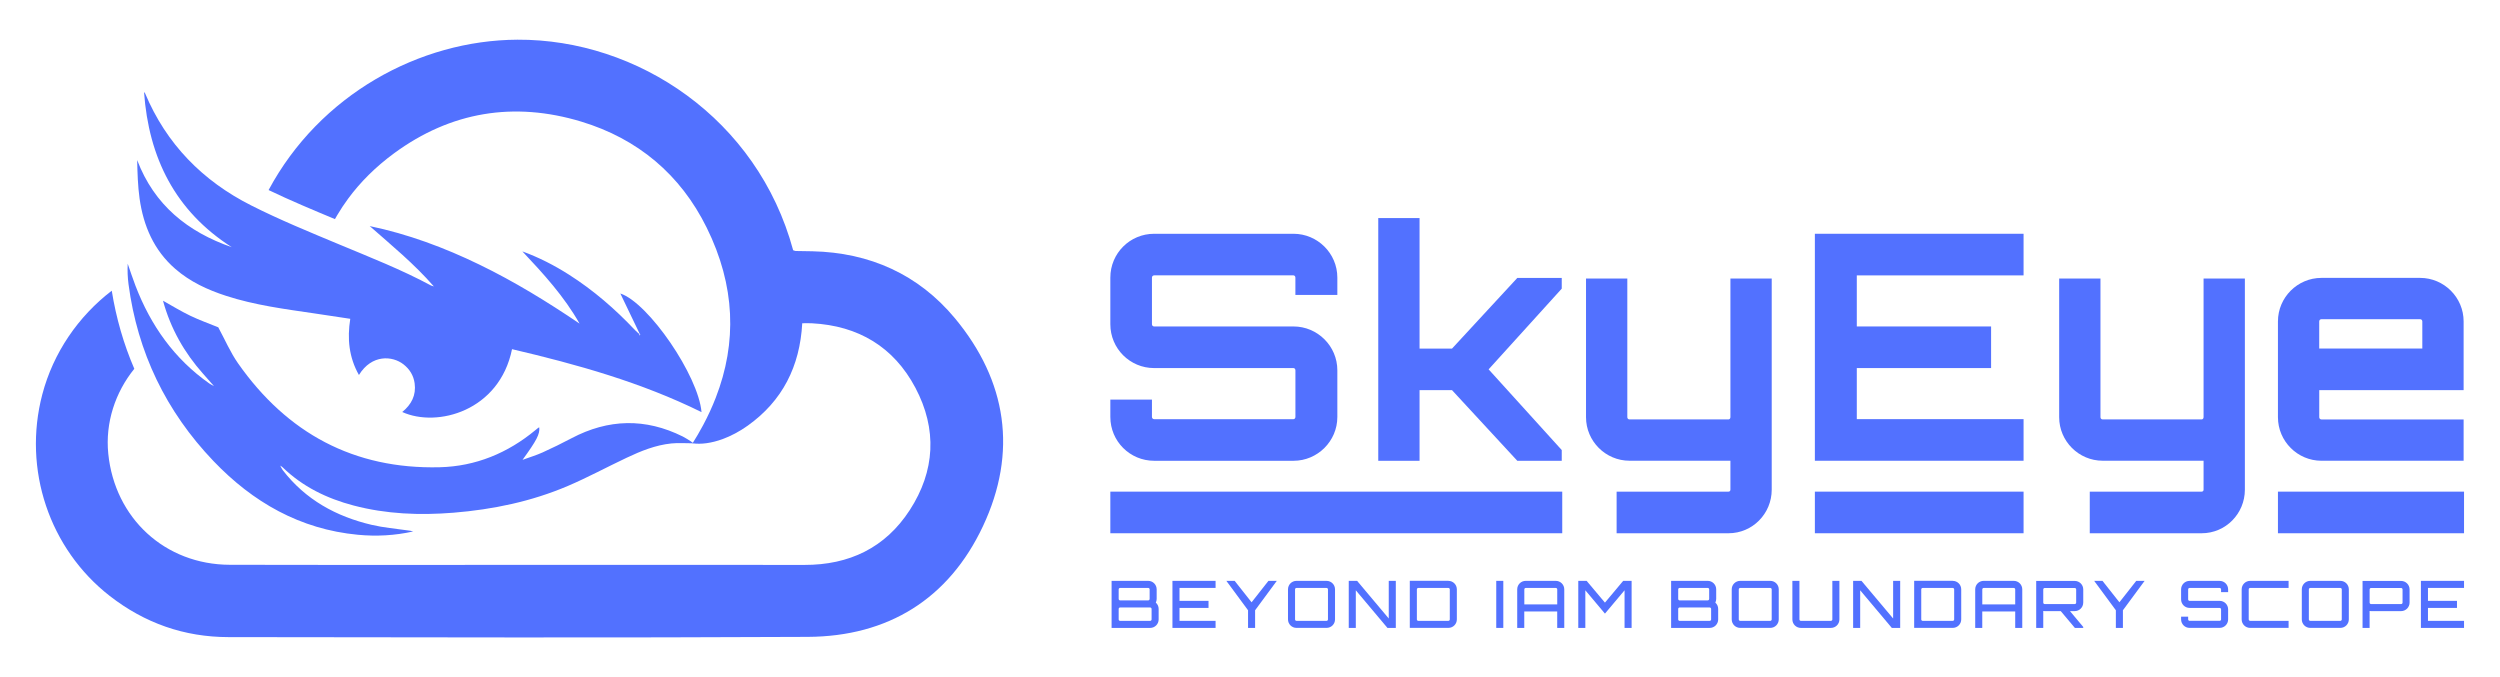 <?xml version="1.0" encoding="utf-8"?>
<!-- Generator: Adobe Illustrator 24.3.0, SVG Export Plug-In . SVG Version: 6.00 Build 0)  -->
<svg version="1.1" id="Layer_1" xmlns="http://www.w3.org/2000/svg" xmlns:xlink="http://www.w3.org/1999/xlink" x="0px" y="0px"
	 viewBox="270 620 960 260" style="enable-background:new 0 0 1500 1500;" xml:space="preserve">
<style type="text/css">
	.st0{fill:#FDFDFD;}
	.st1{fill:#5271FF;}
	.st2{fill:#FFFFFF;}
</style>
<g>
	<g>
		<g>
			<path class="st1" d="M636.7,742.22c-14-16.84-32.69-25.23-54.73-25.73c-2.15-0.05-4.3-0.06-6.45-0.11
				c-0.23,0-0.45-0.14-0.95-0.29c-13.65-50.48-59.77-81.08-105.87-80.85c-37.64,0.19-75.94,21.15-95.56,57.74
				c8.34,4.01,17.03,7.64,25.48,11.16c0.28-0.5,0.57-1,0.86-1.5c1.28-2.18,2.68-4.28,4.18-6.32c4.74-6.45,10.62-12.28,17.68-17.47
				c21.75-15.97,46.03-19.96,71.81-12.17c21.77,6.58,38.15,20.33,48.22,40.73c11,22.27,11.73,44.12,3.46,65.36
				c-1.35,3.47-2.94,6.93-4.77,10.37c-0.09,0.17-0.19,0.35-0.29,0.53c-1.18,2.2-2.45,4.38-3.83,6.56c3.29,0.48,7.29-0.08,11.47-1.59
				c3.21-1.18,6.53-2.91,9.72-5.19c13.32-9.5,20.02-22.73,20.93-39.32c1.41,0,2.57-0.06,3.73,0.01
				c17.79,0.95,31.38,9.03,39.72,24.76c8.42,15.89,7.59,31.96-2.18,47c-9.38,14.45-23.23,21.06-40.44,21.03
				c-41.74-0.07-83.49-0.01-125.23-0.01c-31.81,0-63.63,0.07-95.45-0.04c-24.86-0.09-44.15-17.87-46.64-42.69
				c-1.19-11.88,2.68-23.53,10-32.57c-4.08-9.46-6.97-19.47-8.66-29.99c-12.81,9.81-22.45,23.77-26.67,39.82
				c-7.57,28.79,2.7,59.33,25.91,77.4c13.42,10.44,28.62,15.78,45.54,15.8c74.16,0.09,148.31,0.29,222.46-0.09
				c30.89-0.15,54.18-14.59,67.31-42.52C660.8,793.65,656.7,766.31,636.7,742.22z"/>
			<g>
				<path class="st1" d="M515.65,748.2c-2.04-4.25-4.09-8.5-6.13-12.76c-0.42-0.87-0.84-1.75-1.31-2.74
					c10.81,3.54,30.01,31.62,31.17,45.55c-23.19-11.45-47.8-18.32-72.76-24.17c-4.81,23.74-28.75,30.23-42.16,24.13
					c3.54-2.87,5.4-6.47,4.76-11.04c-0.42-3-1.92-5.43-4.3-7.28c-4.19-3.26-12.12-3.95-17.09,4.11c-3.85-6.82-4.53-13.93-3.33-21.58
					c-4.63-0.7-9.15-1.39-13.68-2.06c-11.44-1.68-22.92-3.16-33.98-6.75c-7.12-2.31-13.83-5.4-19.54-10.37
					c-8.21-7.14-12.21-16.48-13.7-26.99c-0.68-4.86-0.81-9.79-0.93-14.78c6.58,17.28,19.41,27.57,36.33,33.45
					c-21.72-13.9-31.89-34.33-33.69-59.57c0.14,0.16,0.33,0.31,0.41,0.49c8.16,19.47,22.1,33.63,40.72,43.03
					c11,5.56,22.46,10.24,33.85,15c11.88,4.96,23.88,9.65,35.24,15.77c0.16,0.09,0.36,0.12,1.08,0.35
					c-7.67-8.78-16.28-15.81-24.64-23.18c14.69,3.06,28.63,8.25,42.09,14.78c13.43,6.51,26.11,14.29,38.49,22.67
					c-5.88-10.4-13.83-19.11-21.96-27.73c6.34,2.31,12.27,5.35,17.92,8.95c9.37,5.97,17.69,13.18,25.3,21.24
					c0.53,0.56,1.14,1.06,1.72,1.58c-0.02,0.19-0.04,0.38-0.06,0.57c0.14-0.14,0.28-0.29,0.43-0.43
					C515.81,748.37,515.73,748.28,515.65,748.2z"/>
				<path class="st1" d="M377.57,798.72c0.33,0.61,0.6,1.28,1.02,1.83c8.73,11.34,20.52,17.8,34.21,21.01
					c4.52,1.06,9.2,1.44,13.8,2.12c0.69,0.1,1.39,0.16,2.07,0.39c-7.04,1.59-14.14,1.96-21.27,1.28
					c-22.2-2.12-40.31-12.49-55.44-28.32c-18.2-19.05-29.16-41.71-32.61-67.91c-0.34-2.58-0.44-5.19-0.31-7.85
					c0.99,2.82,1.91,5.66,2.98,8.45c5.86,15.27,14.92,28.13,28.45,37.6c0.57,0.4,1.23,0.68,1.85,1.02c0.1,0.19,0.19,0.39,0.28,0.58
					c0.02-0.01,0.05-0.01,0.07-0.02c-0.04-0.01-0.08-0.01-0.12-0.02c-0.09-0.17-0.18-0.34-0.28-0.51c-1.42-1.61-2.84-3.22-4.26-4.82
					c-7.23-8.12-12.47-17.33-15.42-28.07c3.63,2.02,6.99,4.09,10.54,5.79c3.54,1.7,7.27,3.02,10.68,4.41
					c2.56,4.71,4.64,9.62,7.63,13.88c18.8,26.77,44.46,40.67,77.4,39.86c13.81-0.34,26.13-5.44,36.81-14.3
					c0.35-0.29,0.7-0.59,1.07-0.87c0.1-0.07,0.24-0.09,0.36-0.13c0.25,2.56-0.96,4.93-6.43,12.46c2.83-1.03,5.33-1.78,7.68-2.84
					c3.77-1.7,7.48-3.53,11.14-5.46c14.14-7.46,28.37-7.8,42.72-0.66c1.05,0.53,2.04,1.2,3.04,1.82c0.32,0.2,0.61,0.45,1.07,0.79
					c-2.98,0-5.76-0.23-8.49,0.05c-6.09,0.62-11.71,2.91-17.19,5.5c-7.54,3.56-14.9,7.55-22.56,10.82
					c-14.02,5.98-28.79,9.05-43.95,10.28c-12.92,1.04-25.75,0.55-38.35-2.77c-10.27-2.71-19.57-7.22-27.27-14.7
					c-0.27-0.26-0.62-0.44-0.94-0.66c-0.14-0.13-0.27-0.26-0.41-0.39c-0.05-0.08-0.09-0.15-0.08-0.14c-0.02-0.01,0.05,0.04,0.12,0.1
					C377.31,798.45,377.44,798.59,377.57,798.72z"/>
			</g>
		</g>
		<g>
			<g>
				<g>
					<path class="st1" d="M714.92,853.82v4.04c0,1.81-1.46,3.26-3.26,3.26h-14.81v-18.07h14.05c1.81,0,3.26,1.46,3.26,3.26V850
						c0,0.5-0.13,0.98-0.33,1.41C714.5,851.99,714.92,852.86,714.92,853.82z M700.12,845.76c-0.3,0-0.55,0.25-0.55,0.55V850
						c0,0.3,0.25,0.55,0.55,0.55h10.79c0.3,0,0.55-0.25,0.55-0.55v-3.69c0-0.3-0.25-0.55-0.55-0.55H700.12z M712.21,853.82
						c0-0.3-0.25-0.55-0.55-0.55h-11.54c-0.3,0-0.55,0.25-0.55,0.55v4.04c0,0.3,0.25,0.55,0.55,0.55h11.54
						c0.3,0,0.55-0.25,0.55-0.55V853.82z"/>
					<path class="st1" d="M736.78,845.76h-13.85v4.97h11.14v2.71h-11.14v4.97h13.85v2.71h-16.56v-18.07h16.56V845.76z"/>
					<path class="st1" d="M760.29,843.05l-8.33,11.29v6.78h-2.71v-6.78l-8.33-11.29h3.19l6.5,8.23l6.47-8.23H760.29z"/>
					<path class="st1" d="M779.39,843.05c1.81,0,3.26,1.46,3.26,3.26v11.54c0,1.81-1.45,3.26-3.26,3.26h-11.54
						c-1.81,0-3.26-1.46-3.26-3.26v-11.54c0-1.81,1.46-3.26,3.26-3.26H779.39z M779.39,858.41c0.3,0,0.55-0.25,0.55-0.55v-11.54
						c0-0.3-0.25-0.55-0.55-0.55h-11.54c-0.3,0-0.55,0.25-0.55,0.55v11.54c0,0.3,0.25,0.55,0.55,0.55H779.39z"/>
					<path class="st1" d="M803.28,843.05h2.71v18.07h-3.21l-12.15-14.45v14.45h-2.71v-18.07h3.21l12.15,14.45V843.05z"/>
					<path class="st1" d="M826.17,843.05c1.81,0,3.26,1.46,3.26,3.26v11.54c0,1.81-1.46,3.26-3.26,3.26h-14.81v-18.07H826.17z
						 M826.72,846.32c0-0.3-0.25-0.55-0.55-0.55h-11.54c-0.3,0-0.55,0.25-0.55,0.55v11.54c0,0.3,0.25,0.55,0.55,0.55h11.54
						c0.3,0,0.55-0.25,0.55-0.55V846.32z"/>
					<path class="st1" d="M844.56,843.05h2.71v18.07h-2.71V843.05z"/>
					<path class="st1" d="M867.42,843.05c1.81,0,3.26,1.46,3.26,3.26v14.81h-2.71v-6.32h-12.65v6.32h-2.71v-14.81
						c0-1.81,1.46-3.26,3.26-3.26H867.42z M867.98,852.09v-5.77c0-0.3-0.25-0.55-0.55-0.55h-11.54c-0.3,0-0.55,0.25-0.55,0.55v5.77
						H867.98z"/>
					<path class="st1" d="M893.3,843.05h3.24v18.07h-2.71v-14.45l-7.53,8.96l-7.53-8.96v14.45h-2.71v-18.07h3.21l7.03,8.36
						L893.3,843.05z"/>
					<path class="st1" d="M929.78,853.82v4.04c0,1.81-1.46,3.26-3.26,3.26h-14.81v-18.07h14.05c1.81,0,3.26,1.46,3.26,3.26V850
						c0,0.5-0.13,0.98-0.33,1.41C929.36,851.99,929.78,852.86,929.78,853.82z M914.98,845.76c-0.3,0-0.55,0.25-0.55,0.55V850
						c0,0.3,0.25,0.55,0.55,0.55h10.79c0.3,0,0.55-0.25,0.55-0.55v-3.69c0-0.3-0.25-0.55-0.55-0.55H914.98z M927.07,853.82
						c0-0.3-0.25-0.55-0.55-0.55h-11.54c-0.3,0-0.55,0.25-0.55,0.55v4.04c0,0.3,0.25,0.55,0.55,0.55h11.54
						c0.3,0,0.55-0.25,0.55-0.55V853.82z"/>
					<path class="st1" d="M949.78,843.05c1.81,0,3.26,1.46,3.26,3.26v11.54c0,1.81-1.46,3.26-3.26,3.26h-11.54
						c-1.81,0-3.26-1.46-3.26-3.26v-11.54c0-1.81,1.46-3.26,3.26-3.26H949.78z M949.78,858.41c0.3,0,0.55-0.25,0.55-0.55v-11.54
						c0-0.3-0.25-0.55-0.55-0.55h-11.54c-0.3,0-0.55,0.25-0.55,0.55v11.54c0,0.3,0.25,0.55,0.55,0.55H949.78z"/>
					<path class="st1" d="M973.62,843.05h2.71v14.81c0,1.81-1.46,3.26-3.26,3.26h-11.54c-1.81,0-3.26-1.46-3.26-3.26v-14.81h2.71
						v14.81c0,0.3,0.25,0.55,0.55,0.55h11.54c0.3,0,0.55-0.25,0.55-0.55V843.05z"/>
					<path class="st1" d="M996.96,843.05h2.71v18.07h-3.21l-12.15-14.45v14.45h-2.71v-18.07h3.21l12.15,14.45V843.05z"/>
					<path class="st1" d="M1019.85,843.05c1.81,0,3.26,1.46,3.26,3.26v11.54c0,1.81-1.46,3.26-3.26,3.26h-14.81v-18.07H1019.85z
						 M1020.4,846.32c0-0.3-0.25-0.55-0.55-0.55h-11.54c-0.3,0-0.55,0.25-0.55,0.55v11.54c0,0.3,0.25,0.55,0.55,0.55h11.54
						c0.3,0,0.55-0.25,0.55-0.55V846.32z"/>
					<path class="st1" d="M1043.29,843.05c1.81,0,3.26,1.46,3.26,3.26v14.81h-2.71v-6.32h-12.65v6.32h-2.71v-14.81
						c0-1.81,1.45-3.26,3.26-3.26H1043.29z M1043.84,852.09v-5.77c0-0.3-0.25-0.55-0.55-0.55h-11.54c-0.3,0-0.55,0.25-0.55,0.55
						v5.77H1043.84z"/>
					<path class="st1" d="M1069.96,851.41c0,1.78-1.45,3.26-3.26,3.26h-1.83l5.09,6.07v0.38h-3.21l-5.42-6.45h-6.17
						c-0.2,0-0.38-0.03-0.55-0.05v6.5h-2.71v-18.04h14.81c1.81,0,3.26,1.48,3.26,3.26V851.41z M1066.7,851.96
						c0.3,0,0.55-0.25,0.55-0.55v-5.07c0-0.3-0.25-0.55-0.55-0.55h-11.54c-0.3,0-0.55,0.25-0.55,0.55v5.07
						c0,0.3,0.25,0.55,0.55,0.55H1066.7z"/>
					<path class="st1" d="M1093.53,843.05l-8.33,11.29v6.78h-2.71v-6.78l-8.33-11.29h3.19l6.5,8.23l6.47-8.23H1093.53z"/>
					<path class="st1" d="M1125.6,847.37h-2.71v-1.05c0-0.3-0.25-0.55-0.55-0.55h-11.54c-0.3,0-0.55,0.25-0.55,0.55v3.86
						c0,0.3,0.25,0.55,0.55,0.55h11.54c1.81,0,3.26,1.46,3.26,3.26v3.86c0,1.81-1.45,3.26-3.26,3.26h-11.54
						c-1.81,0-3.26-1.46-3.26-3.26v-1.05h2.71v1.05c0,0.3,0.25,0.55,0.55,0.55h11.54c0.3,0,0.55-0.25,0.55-0.55v-3.86
						c0-0.3-0.25-0.55-0.55-0.55h-11.54c-1.81,0-3.26-1.46-3.26-3.26v-3.86c0-1.81,1.46-3.26,3.26-3.26h11.54
						c1.81,0,3.26,1.46,3.26,3.26V847.37z"/>
					<path class="st1" d="M1134.06,845.76c-0.3,0-0.55,0.25-0.55,0.55v11.54c0,0.3,0.25,0.55,0.55,0.55h14.76v2.71h-14.76
						c-1.81,0-3.26-1.46-3.26-3.26v-11.54c0-1.81,1.46-3.26,3.26-3.26h14.76v2.71H1134.06z"/>
					<path class="st1" d="M1168.69,843.05c1.81,0,3.26,1.46,3.26,3.26v11.54c0,1.81-1.46,3.26-3.26,3.26h-11.54
						c-1.81,0-3.26-1.46-3.26-3.26v-11.54c0-1.81,1.46-3.26,3.26-3.26H1168.69z M1168.69,858.41c0.3,0,0.55-0.25,0.55-0.55v-11.54
						c0-0.3-0.25-0.55-0.55-0.55h-11.54c-0.3,0-0.55,0.25-0.55,0.55v11.54c0,0.3,0.25,0.55,0.55,0.55H1168.69z"/>
					<path class="st1" d="M1192.02,843.08c1.81,0,3.26,1.48,3.26,3.26v5.07c0,1.78-1.46,3.26-3.26,3.26h-11.54
						c-0.2,0-0.38-0.03-0.55-0.05v6.5h-2.71v-18.04H1192.02z M1192.58,846.34c0-0.3-0.25-0.55-0.55-0.55h-11.54
						c-0.3,0-0.55,0.25-0.55,0.55v5.07c0,0.3,0.25,0.55,0.55,0.55h11.54c0.3,0,0.55-0.25,0.55-0.55V846.34z"/>
					<path class="st1" d="M1216.19,845.76h-13.85v4.97h11.14v2.71h-11.14v4.97h13.85v2.71h-16.56v-18.07h16.56V845.76z"/>
				</g>
			</g>
			<g>
				<g>
					<g>
						<path class="st1" d="M783.53,733.25h-16.1v-6.66c0-0.48-0.36-0.85-0.73-0.85H713.2c-0.48,0-0.85,0.36-0.85,0.85v17.92
							c0,0.48,0.36,0.85,0.85,0.85h53.51c9.2,0,16.83,7.51,16.83,16.83v17.92c0,9.32-7.63,16.83-16.83,16.83H713.2
							c-9.32,0-16.83-7.51-16.83-16.83v-6.66h15.98v6.66c0,0.48,0.36,0.85,0.85,0.85h53.51c0.36,0,0.73-0.36,0.73-0.85v-17.92
							c0-0.48-0.36-0.85-0.73-0.85H713.2c-9.32,0-16.83-7.51-16.83-16.83V726.6c0-9.32,7.5-16.83,16.83-16.83h53.51
							c9.2,0,16.83,7.51,16.83,16.83V733.25z"/>
						<path class="st1" d="M869.71,726.72v4.12l-28.08,30.99l28.08,30.99v4.12h-17.07l-25.06-27.12h-12.47v27.12h-15.86v-93.21
							h15.86v50.12h12.47l25.06-27.12H869.71z"/>
						<path class="st1" d="M933.75,824.77h-42.97v-15.98h42.97c0.36,0,0.73-0.24,0.73-0.73v-11.14h-38.74
							c-9.2,0-16.71-7.51-16.71-16.71v-53.26h15.86v53.26c0,0.48,0.36,0.85,0.85,0.85h38.01c0.36,0,0.73-0.36,0.73-0.85v-53.26
							h15.86v81.11C950.33,817.27,942.95,824.77,933.75,824.77z"/>
						<path class="st1" d="M1047.05,725.75h-64.04v19.61h51.57v15.98h-51.57v19.61h64.04v15.98h-80.14v-87.16h80.14V725.75z"/>
						<path class="st1" d="M1115.44,824.77h-42.97v-15.98h42.97c0.36,0,0.73-0.24,0.73-0.73v-11.14h-38.74
							c-9.2,0-16.71-7.51-16.71-16.71v-53.26h15.86v53.26c0,0.48,0.36,0.85,0.85,0.85h38.01c0.36,0,0.73-0.36,0.73-0.85v-53.26
							h15.86v81.11C1132.02,817.27,1124.64,824.77,1115.44,824.77z"/>
						<path class="st1" d="M1216.03,743.42v26.39h-55.44v10.41c0,0.48,0.36,0.85,0.85,0.85h54.59v15.86h-54.59
							c-9.2,0-16.71-7.51-16.71-16.71v-36.8c0-9.2,7.51-16.71,16.71-16.71h37.89C1208.52,726.72,1216.03,734.22,1216.03,743.42z
							 M1200.17,753.83v-10.41c0-0.48-0.36-0.85-0.85-0.85h-37.89c-0.48,0-0.85,0.36-0.85,0.85v10.41H1200.17z"/>
					</g>
				</g>
				<rect x="696.37" y="808.79" class="st1" width="173.53" height="15.98"/>
				<rect x="966.91" y="808.79" class="st1" width="80.14" height="15.98"/>
				<rect x="1144.73" y="808.79" class="st1" width="71.46" height="15.98"/>
			</g>
		</g>
	</g>
</g>
</svg>
